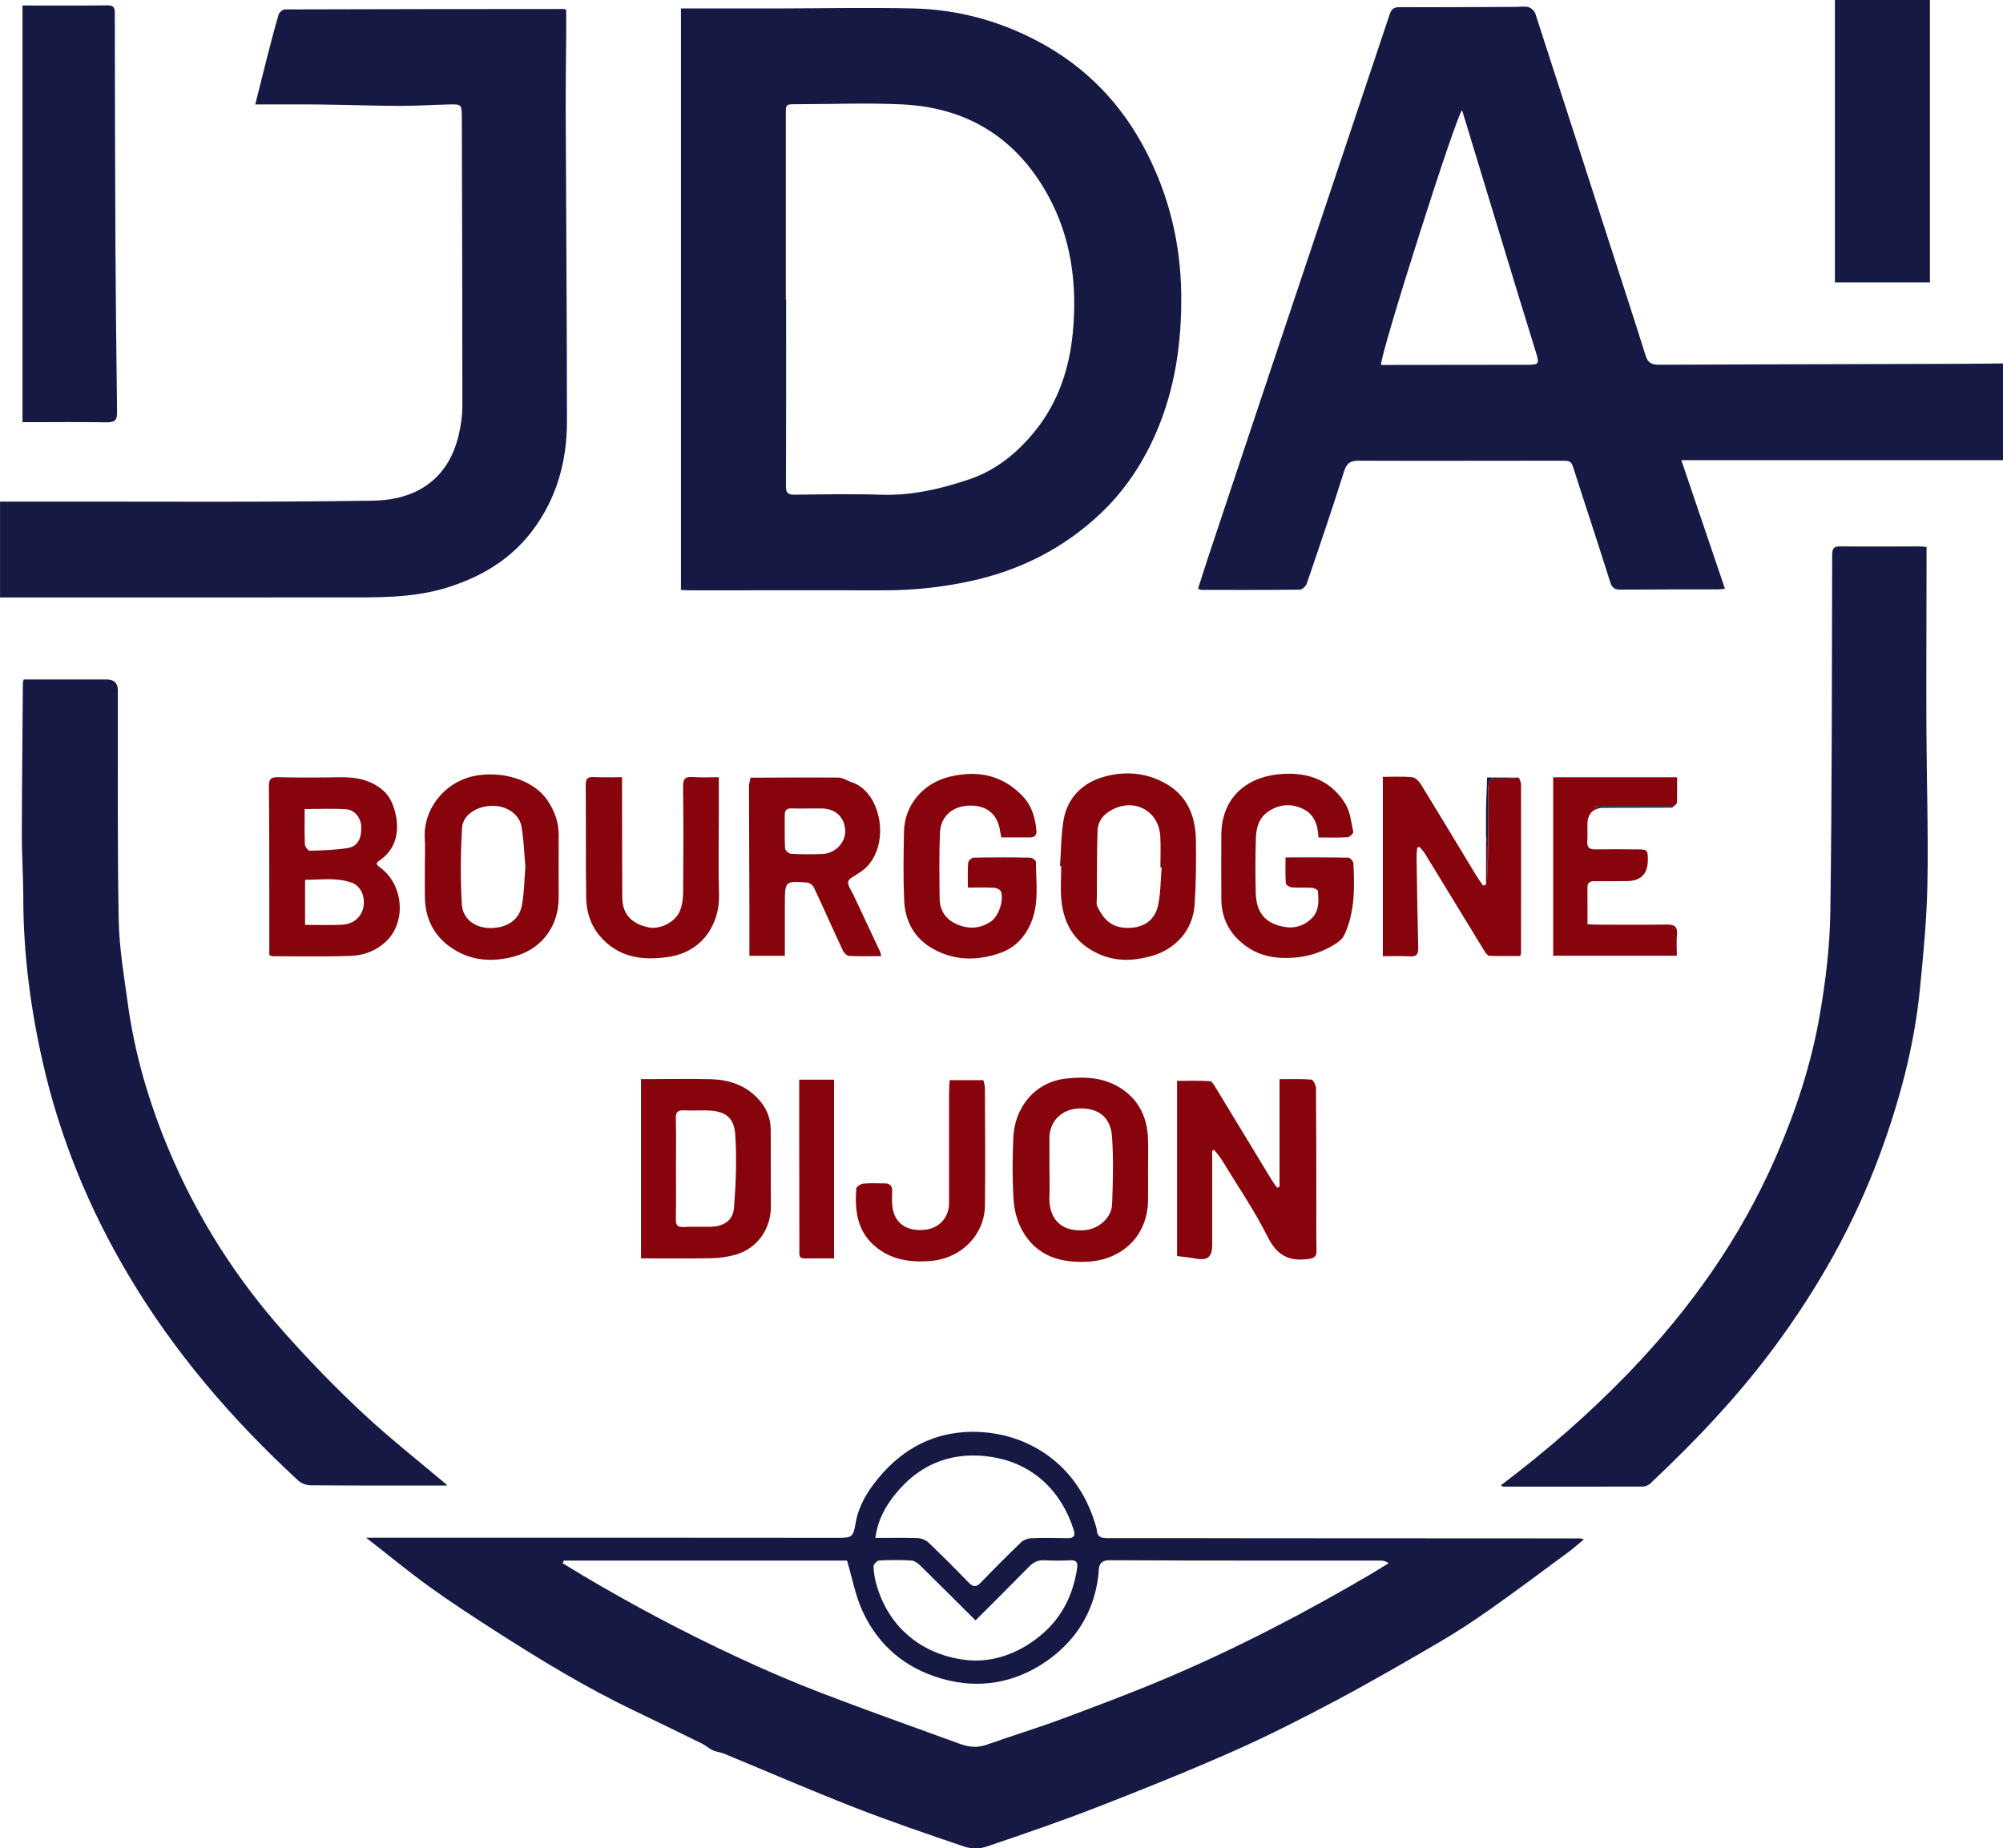 <?xml version="1.0" encoding="UTF-8"?><svg id="Calque_2" xmlns="http://www.w3.org/2000/svg" viewBox="0 0 621.47 573.61"><defs><style>.cls-1{fill:#87040d;}.cls-2{fill:#161944;}</style></defs><g id="Calque_1-2"><path class="cls-2" d="M621.47,142.81h-99.8c4.64,13.67,9.05,26.67,13.53,39.9-.84,.08-1.5,.18-2.15,.19-10.01,.02-20.03,0-30.04,.08-1.85,.01-2.79-.32-3.44-2.4-3.71-11.93-7.71-23.77-11.49-35.67-.42-1.32-.97-1.88-2.24-1.9-.86-.02-1.73-.05-2.59-.04-20.55,.01-41.09,.07-61.63,0-2.51,0-3.74,.63-4.57,3.25-3.68,11.68-7.63,23.27-11.59,34.86-.28,.82-1.42,1.9-2.17,1.91-10.18,.12-20.37,.08-30.56,.07-.24,0-.47-.16-1.01-.35,.97-3.02,1.9-6.04,2.89-9.03,6.87-20.62,13.73-41.25,20.63-61.86,11.97-35.77,23.97-71.54,35.92-107.32,.54-1.62,1.23-2.29,3.07-2.28,11.91,.06,23.82-.03,35.74-.08,1.44,0,2.94-.27,4.28,.08,.85,.22,1.86,1.21,2.14,2.06,7.87,24.19,15.65,48.41,23.45,72.62,3.6,11.16,7.25,22.31,10.76,33.5,.72,2.29,2.02,2.8,4.19,2.79,30.99-.13,61.98-.19,92.97-.28,4.57-.01,9.14-.08,13.72-.13v30.05Zm-192.99-29.56c1.04,0,1.88,0,2.73,0,14.32-.02,28.64-.03,42.97-.05,3.2,0,3.45-.38,2.5-3.45-1.81-5.83-3.61-11.66-5.39-17.5-3.61-11.86-7.21-23.73-10.82-35.59-2.27-7.47-4.54-14.94-6.83-22.46-1.7,1.19-25.31,75.35-25.16,79.05Z"/><path class="cls-2" d="M211.27,2.62c10.09,0,20.09,.01,30.09,0,13.98-.02,27.97-.32,41.94,0,13.69,.3,26.68,3.8,38.82,10.24,14.9,7.9,26.04,19.55,33.66,34.48,7.01,13.73,10.53,28.36,10.72,43.86,.18,14.94-1.85,29.38-7.83,43.16-4.12,9.48-9.74,17.95-17.26,25.05-11.39,10.75-24.87,17.56-40.16,20.9-8.87,1.94-17.83,2.9-26.91,2.88-20.02-.04-40.05,0-60.07,.01-.93,0-1.85-.08-2.99-.13V2.62Zm32.55,90.25h.09c0,19.33,.03,38.66-.05,58,0,2.06,.57,2.67,2.62,2.65,9.06-.1,18.13-.27,27.18,.01,9.37,.29,18.29-1.83,26.99-4.75,8.42-2.82,15.16-8.34,20.69-15.27,7.12-8.92,10.51-19.39,11.54-30.5,1.37-14.83-.47-29.3-7.82-42.57-9.8-17.69-25.04-27.08-45.13-28.04-10.93-.53-21.92-.06-32.88-.06-3.24,0-3.24-.03-3.24,3.32,0,19.07,0,38.15,0,57.22Z"/><path class="cls-2" d="M113.61,477.21c32.02,0,63.33,0,94.65,0,17.18,0,34.36,.02,51.53,.03,4.57,0,4.93-.15,5.69-4.61,.88-5.18,3.49-9.5,6.66-13.44,8.79-10.93,20.43-16.07,34.27-14.6,14.71,1.57,28.18,11.1,33.31,28.06,.22,.74,.52,1.49,.59,2.25,.16,2.02,1.32,2.44,3.15,2.43,15.28-.03,30.56,.03,45.84,.04,33.66,.02,67.33,.03,100.99,.05,.22,0,.45,.11,1.16,.3-1.88,1.54-3.43,2.92-5.1,4.15-7.84,5.78-15.64,11.63-23.59,17.25-5.16,3.64-10.45,7.15-15.9,10.34-10.7,6.25-21.43,12.47-32.37,18.28-10.47,5.56-21.07,10.95-31.91,15.75-13.92,6.16-28.07,11.85-42.26,17.36-11.34,4.41-22.86,8.37-34.39,12.26-2.03,.68-4.69,.64-6.73-.05-11.51-3.9-23.02-7.83-34.33-12.25-13.52-5.28-26.85-11.07-40.27-16.61-1.09-.45-2.35-.52-3.41-1.02-1.21-.56-2.23-1.52-3.42-2.11-7-3.44-14.02-6.85-21.06-10.23-14.91-7.15-29.02-15.71-42.9-24.63-6.92-4.45-13.84-8.94-20.51-13.75-6.57-4.74-12.83-9.91-19.68-15.25Zm61.34,7.09l-.39,.81c2.01,1.22,4,2.46,6.02,3.66,15.65,9.32,31.75,17.83,48.25,25.52,8.66,4.04,17.47,7.81,26.39,11.24,14.09,5.41,28.34,10.42,42.51,15.61,2.73,1,5.4,1.37,8.29,.34,7.76-2.76,15.66-5.14,23.37-8.01,11.08-4.13,22.16-8.29,33.04-12.91,21.7-9.23,42.58-20.13,62.92-32.07,1.87-1.1,3.69-2.26,5.53-3.4-.98-.67-1.79-.79-2.6-.79-11.22,0-22.44,0-33.66,0-16.74-.01-33.49,0-50.23-.11-2.33-.02-3.36,.83-3.48,3.04-.04,.69-.09,1.38-.17,2.06-1.42,11.25-7.19,20.16-16.25,26.37-9.71,6.65-20.77,8.62-32.38,5.26-11.37-3.29-19.7-10.39-24.56-21.08-2.17-4.78-3.13-10.12-4.73-15.54h-87.89Zm96.65-7.03c4.73,0,8.95-.1,13.16,.06,1.14,.04,2.51,.59,3.32,1.37,4.24,4.04,8.39,8.19,12.46,12.41,1.43,1.48,2.4,1.45,3.81-.02,4.07-4.22,8.21-8.37,12.44-12.44,.76-.73,2.05-1.23,3.11-1.28,3.79-.15,7.59-.09,11.38-.02,1.79,.03,2.42-.76,1.91-2.39-3.82-12.37-12.81-20.51-24.5-22.64-13.23-2.4-24.31,2.09-32.29,13.19-2.4,3.33-4.16,7.05-4.81,11.76Zm31.08,25.59c-5.82-5.79-11.42-11.4-17.08-16.95-.75-.73-1.8-1.56-2.75-1.62-3.35-.21-6.73-.19-10.09-.02-.64,.03-1.75,1.18-1.73,1.79,.05,1.87,.37,3.78,.88,5.59,3.91,13.98,14.83,21.91,27.52,23.46,6.99,.85,13.62-1,19.63-4.81,8.74-5.54,13.65-13.49,15.14-23.68,.27-1.86-.28-2.49-2.16-2.4-2.67,.12-5.36,.13-8.02-.02-2.01-.12-3.41,.64-4.77,2.03-5.43,5.53-10.93,10.99-16.57,16.63Z"/><path class="cls-2" d="M79.19,32.43c1.25-4.96,2.38-9.54,3.55-14.11,1.18-4.59,2.35-9.19,3.68-13.74,.21-.7,1.26-1.65,1.92-1.66,28.92-.1,57.83-.11,86.75-.13,.07,0,.15,.07,.59,.29,0,2.33,.01,4.86,0,7.38-.05,7.76-.19,15.52-.16,23.28,.12,32.36,.37,64.72,.39,97.08,0,12.39-3.22,23.97-10.8,33.96-6.66,8.78-15.63,14.17-26.14,17.48-11.08,3.49-22.39,3.13-33.72,3.14-34.44,.02-68.88,.01-103.32,.02-.59,0-1.19,0-1.92,0v-29.76c4.67,0,9.32,0,13.97,0,33.92-.04,67.85,.24,101.76-.29,12.82-.2,23.25-6.1,26.6-20.46,.68-2.92,1.12-5.97,1.12-8.96,.01-29.61-.1-59.21-.17-88.82,0-.26,0-.52,0-.78-.06-3.95-.06-4.02-3.97-3.94-5.06,.1-10.11,.47-15.17,.45-8.26-.03-16.52-.34-24.78-.43-6.55-.08-13.1-.02-20.16-.02Z"/><path class="cls-2" d="M465.7,460.92c14.16-10.69,27.37-22.2,39.57-34.84,19.08-19.76,34.73-41.81,45.74-67.1,6.16-14.15,10.96-28.73,13.59-43.88,1.82-10.49,3.13-21.19,3.29-31.82,.53-37.02,.48-74.04,.58-111.06,0-2.01,.49-2.69,2.61-2.66,8.11,.11,16.23,.02,24.34,.01,.67,0,1.35,.1,2.33,.17,0,2.65,0,5.2,0,7.75-.02,16.23-.11,32.45-.04,48.68,.06,16.04,.61,32.1,.31,48.13-.21,11-1.26,22-2.36,32.96-1.77,17.58-6.32,34.54-12.43,51.09-8.05,21.81-19.37,41.83-33.27,60.45-11.29,15.12-24.23,28.69-37.93,41.58-.55,.52-1.46,.93-2.2,.94-14.5,.05-29,.04-43.5,.02-.13,0-.26-.17-.62-.42Z"/><path class="cls-2" d="M138.78,460.92s-.49,.1-.97,.1c-13.81,0-27.63,.03-41.44-.08-1.3-.01-2.89-.61-3.84-1.48-20.48-18.87-38.48-39.81-52.72-63.83-12.23-20.61-21.23-42.54-26.54-65.96-3.81-16.78-6.03-33.73-6.04-50.96,0-6.55-.47-13.09-.46-19.64,.03-15.7,.21-31.4,.33-47.1,0-.25,.11-.49,.25-1.1,.87,0,1.79,0,2.71,0,7.68,0,15.37,0,23.05,0q3.45,0,3.46,3.37c.04,23.74-.17,47.48,.26,71.22,.16,8.74,1.65,17.47,2.85,26.16,2.15,15.63,6.59,30.66,12.69,45.19,8.73,20.8,20.67,39.65,35.62,56.48,7.77,8.75,15.95,17.19,24.49,25.18,8.46,7.91,17.61,15.08,26.31,22.44Z"/><path class="cls-2" d="M6.98,1.71c8.79,0,17.59,.07,26.38-.05,2.24-.03,2.26,1.12,2.26,2.75,.04,24.08,.07,48.17,.2,72.25,.09,16.91,.29,33.83,.5,50.74,.04,2.86-.29,3.73-3.62,3.66-7.68-.15-15.37-.05-23.05-.05-.76,0-1.52,0-2.67,0V1.71Z"/><path class="cls-2" d="M569.32,87.63V0h29.48V87.63h-29.48Z"/><path class="cls-1" d="M83.56,296.38c0-4.3,0-8.68,0-13.05-.02-13.1,.02-26.21-.12-39.31-.03-2.37,.73-2.88,2.94-2.83,6.38,.14,12.76,.11,19.14,.01,5.02-.07,9.73,.82,13.55,4.29,1.17,1.07,2.14,2.56,2.72,4.04,2.16,5.54,2.54,13.09-4.05,17.52-1.31,.88-.96,1.32,.22,2.18,7.24,5.28,8.18,16.83,1.9,22.85-2.97,2.84-6.76,4.38-10.73,4.54-8.18,.32-16.38,.13-24.56,.13-.24,0-.47-.17-.98-.36Zm11.1-9.37c4.06,0,7.85,.16,11.63-.05,3.58-.2,6.13-2.69,6.54-5.9,.41-3.25-1.06-6.21-3.8-7.17-4.68-1.63-9.49-.86-14.37-.85v13.96Zm-.13-35.95c0,3.94-.09,7.47,.07,10.99,.03,.71,1.02,1.97,1.53,1.96,3.93-.11,7.9-.21,11.77-.84,3.09-.51,4.32-2.93,4.18-6.7-.1-2.63-1.98-5.14-4.71-5.33-4.17-.29-8.38-.07-12.85-.07Z"/><path class="cls-1" d="M376.1,357.16c0,3.5,0,7.01,0,10.51,0,6.21,.01,12.42,.01,18.63,0,3.89-1.46,5.01-5.33,4.25-1.78-.35-3.6-.5-5.57-.76v-54.37c3.48,0,6.84-.11,10.19,.1,.64,.04,1.31,1.24,1.79,2.02,5.82,9.56,11.61,19.14,17.42,28.71,.49,.81,1.09,1.55,1.64,2.33,.25-.08,.5-.16,.75-.23v-33.44c3.56,0,6.74-.14,9.88,.13,.57,.05,1.42,1.74,1.43,2.67,.11,12.51,.1,25.02,.11,37.53,0,4.23-.04,8.46,.05,12.68,.04,1.87-.41,2.5-2.55,2.79-6.06,.82-9.71-1.14-12.58-6.85-4.19-8.33-9.49-16.09-14.36-24.07-.65-1.06-1.53-1.98-2.3-2.97-.19,.12-.38,.23-.57,.35Z"/><path class="cls-1" d="M471.27,241.31c.23,.68,.65,1.36,.66,2.03,.03,17.51,.01,35.02,0,52.53,0,.16-.1,.32-.27,.8-3.12,0-6.36,.07-9.59-.07-.53-.02-1.15-.9-1.52-1.51-6.18-10.08-12.31-20.18-18.49-30.27-.45-.73-1.09-1.33-1.65-2-.23,.07-.46,.15-.68,.22-.08,.96-.23,1.93-.21,2.89,.14,9.4,.27,18.79,.51,28.18,.05,1.99-.47,2.81-2.59,2.68-2.74-.17-5.5-.04-8.39-.04v-55.67c3.13,0,6.15-.19,9.12,.11,.99,.1,2.13,1.3,2.74,2.29,5.73,9.32,11.35,18.7,17.02,28.06,.68,1.12,1.46,2.17,2.2,3.26,.31-.08,.63-.16,.94-.24v-15.78c.12,1.27,.34,2.54,.35,3.81,.05,3.49,.02,6.98,.02,10.47,.37-9.49,.43-18.97,.33-28.45-.02-2.2,.52-3.12,2.89-2.97,2.19,.14,4.41-.2,6.62-.33Z"/><path class="cls-1" d="M198.89,390.51v-55.63c1.02,0,2,0,2.99,0,6.21,0,12.42-.13,18.62,.03,5.42,.14,10.34,1.66,14.35,5.7,2.82,2.84,4.26,6.1,4.28,10.01,.06,7.93-.02,15.86,.04,23.79,.05,6.93-4.19,13-10.85,14.93-2.44,.71-5.06,1.07-7.61,1.12-7.22,.15-14.45,.05-21.84,.05Zm10.84-27.93c0,5.26,.06,10.52-.03,15.78-.03,1.76,.45,2.5,2.32,2.41,2.75-.14,5.52-.03,8.28-.06,4.16-.05,7.12-1.85,7.44-5.94,.6-7.61,.9-15.31,.36-22.9-.39-5.36-3.41-7.17-8.88-7.26-2.33-.04-4.66,.07-6.99-.03-1.84-.08-2.59,.45-2.54,2.47,.14,5.17,.05,10.35,.04,15.52Z"/><path class="cls-1" d="M409.08,259.9c-.18-4.03-1.36-7.3-4.98-8.96-3.7-1.7-7.39-1.34-10.77,1.03-2.83,1.98-3.57,5.05-3.67,8.17-.19,5.6-.17,11.22-.04,16.83,.14,6.27,2.92,9.66,9.03,10.7,3.15,.54,6.19-.45,8.48-2.83,2.25-2.35,2.02-5.39,1.77-8.32-.03-.4-1.13-.96-1.76-1-2.15-.14-4.32,.02-6.46-.15-.64-.05-1.7-.8-1.74-1.28-.17-2.56-.08-5.13-.08-8.01,6.7,0,13.14-.04,19.57,.08,.53,.01,1.46,1.16,1.5,1.82,.37,7.54,.44,15.08-2.81,22.14-.53,1.16-1.74,2.16-2.87,2.86-4.97,3.11-10.34,4.49-16.31,4.29-5.5-.18-10.04-2.01-13.88-5.8-3.42-3.38-5.06-7.56-5.11-12.31-.07-6.64-.02-13.29-.01-19.94,0-11.21,7.27-17.76,17.39-18.9,8.51-.96,16.26,1.27,21.05,9.06,1.55,2.51,1.86,5.81,2.5,8.8,.09,.43-1.14,1.6-1.81,1.64-2.92,.18-5.85,.08-8.99,.08Z"/><path class="cls-1" d="M310.71,259.88c-.15-.71-.3-1.21-.37-1.72-.7-5.38-4.02-8.25-9.44-8.16-5.28,.09-9.05,3.26-9.26,8.45-.28,6.8-.18,13.62-.1,20.43,.04,3.69,1.91,6.45,5.29,7.93,3.71,1.62,7.4,1.45,10.79-.97,2.23-1.59,3.87-6.4,2.97-9.13-.19-.59-1.38-1.17-2.14-1.21-2.64-.15-5.29-.06-8.15-.06,0-2.88-.11-5.29,.08-7.67,.05-.6,1.08-1.6,1.67-1.61,5.87-.12,11.74-.11,17.61,0,.62,.01,1.76,.85,1.76,1.3,0,6.43,1.08,12.96-1.63,19.16-1.92,4.39-5.03,7.6-9.59,9.16-6.88,2.37-13.72,2.41-20.29-1.09-6.11-3.25-9.08-8.65-9.38-15.34-.31-7.06-.19-14.15-.05-21.23,.17-8.4,6.01-15.12,14.2-17.09,8.72-2.09,16.38-.52,22.66,6.08,2.77,2.91,3.87,6.63,4.22,10.59,.14,1.59-.58,2.18-2.08,2.17-2.84-.02-5.69,0-8.75,0Z"/><path class="cls-1" d="M356.21,363.13c0,3.11,.03,6.21,0,9.32-.13,11.11-8.06,18.46-18.59,19.08-8.61,.5-16.03-1.73-20.44-9.66-1.57-2.83-2.5-6.3-2.7-9.54-.41-6.45-.36-12.95-.07-19.41,.4-8.92,6.37-17.08,16.31-18.2,6.48-.73,12.55-.29,17.98,3.65,4.96,3.61,7.18,8.69,7.47,14.65,.16,3.36,.03,6.73,.03,10.09,0,0,.02,0,.03,0Zm-30.61-.47h.02c0,2.85,.1,5.7-.02,8.54-.26,6.45,3.02,11.16,10.86,10.57,4.34-.33,8.44-3.75,8.6-8.13,.24-6.98,.47-14.01-.04-20.96-.46-6.31-4.57-8.79-9.9-8.71-5.42,.08-9.65,3.72-9.53,9.63,.06,3.02,.01,6.04,.01,9.06Z"/><path class="cls-1" d="M328.89,268.7c.34-4.71,.32-9.48,1.09-14.12,1.18-7.06,5.93-11.64,12.49-13.51,6.09-1.74,12.43-1.44,18.36,1.62,7.46,3.84,10.14,10.37,10.23,18.22,.08,6.63,.04,13.29-.41,19.9-.54,7.83-5.86,13.77-13.41,15.89-5.52,1.54-10.93,1.76-16.3-.64-7.26-3.25-10.88-9.06-11.62-16.72-.34-3.5-.06-7.07-.06-10.61-.12,0-.24-.01-.36-.02Zm31.54,.48c-.13,0-.26-.02-.39-.03,0-3.19,.15-6.39-.03-9.57-.42-7.64-7.49-11.82-14.44-8.56-2.86,1.34-4.94,3.56-5.04,6.84-.21,6.89-.16,13.78-.21,20.67,0,.93-.22,2,.15,2.78,1.82,3.79,4.25,6.65,9.46,6.65,4.76,0,8.3-2.24,9.34-6.8,.88-3.88,.81-7.98,1.16-11.98Z"/><path class="cls-1" d="M131.82,268.43c0-2.76,.13-5.53-.03-8.28-.51-9.03,6.09-17.25,14.85-19.23,8.71-1.97,18.83,.98,23.19,7.41,2.18,3.21,3.51,6.71,3.51,10.63,0,6.47-.04,12.94,0,19.42,.06,9.13-5.33,16.3-14.2,18.56-7.13,1.82-13.97,1.09-19.95-3.43-4.96-3.75-7.31-9-7.37-15.23-.03-3.28,0-6.56,0-9.84Zm31.19,.5c-.36-3.99-.48-8.23-1.19-12.35-.7-3.99-4.66-6.56-9.1-6.51-4.74,.06-9.15,2.8-9.37,6.87-.44,7.87-.53,15.8-.06,23.67,.27,4.6,4.09,7.29,8.57,7.38,5.27,.1,9.19-2.36,10.07-7.01,.73-3.86,.73-7.86,1.08-12.04Z"/><path class="cls-1" d="M223.03,241.18c0,3.96,0,7.65,0,11.34,0,8.37-.19,16.74,.06,25.1,.26,8.7-4.76,17.66-15.57,19.33-8.12,1.25-15.7,.23-21.42-6.49-2.9-3.41-4.17-7.58-4.23-11.94-.16-11.64-.04-23.29-.14-34.94-.02-2,.68-2.53,2.56-2.43,2.75,.14,5.51,.04,8.71,.04,0,1.18,0,2.18,0,3.17,.02,11.39,.01,22.78,.08,34.16,.03,5.13,2.78,8.17,8.23,9.29,3.42,.71,8.22-1.62,9.63-5.09,.76-1.85,1.01-4.02,1.02-6.04,.09-10.87,.12-21.74-.02-32.61-.03-2.5,.76-3.13,3.09-2.93,2.48,.2,4.99,.05,7.99,.05Z"/><path class="cls-1" d="M497.23,250.69q-4.73,.34-4.71,5.29c0,1.73,.07,3.46-.03,5.17-.11,1.8,.63,2.47,2.41,2.44,4.31-.07,8.63-.02,12.94,0,3.29,0,3.44,.15,3.43,3.29q0,6.55-6.59,6.55c-3.36,0-6.73,.06-10.09,.04-1.37,0-2.08,.49-2.06,1.97,.04,3.7,.01,7.39,.01,11.38,1.06,.05,1.97,.13,2.88,.13,7.25,.01,14.49,.08,21.74-.03,2.28-.03,3.37,.56,3.15,3.05-.19,2.13-.04,4.28-.04,6.62h-38.36v-55.37h38.44c0,2.72,.04,5.29-.04,7.85-.01,.37-.59,.73-.91,1.09-8.22,0-16.44,0-24.67,0,0,.1,0,.2,0,.29,.84,.08,1.67,.17,2.51,.25Z"/><path class="cls-1" d="M294.64,335.22h10.48c.13,.66,.47,1.6,.48,2.55,.04,12.08,.15,24.16,.01,36.24-.1,9.15-7.25,16.44-16.7,17.29-6.45,.58-12.61-.32-17.65-4.75-5.37-4.71-6.09-11.1-5.58-17.72,.05-.58,1.38-1.44,2.18-1.52,2.22-.21,4.48-.07,6.72-.06,1.62,0,2.27,.82,2.24,2.44-.04,1.89-.16,3.84,.21,5.66,.96,4.67,4.84,6.94,10.27,6.24,4.17-.53,7.15-3.86,7.16-8.14,.02-11.48-.01-22.95,0-34.43,0-1.27,.12-2.54,.19-3.82Z"/><path class="cls-1" d="M258.78,390.52c-3.11,0-6.12-.03-9.12,.01-1.95,.03-1.64-1.33-1.64-2.51-.02-11.48-.03-22.96-.05-34.44,0-6.11,0-12.22,0-18.52h10.81v55.46Z"/><path class="cls-2" d="M471.27,241.31c-2.21,.13-4.43,.47-6.62,.33-2.37-.15-2.91,.77-2.89,2.97,.1,9.48,.04,18.96-.33,28.45,0-3.49,.03-6.98-.02-10.47-.02-1.27-.23-2.54-.35-3.81,0-2.54,0-5.08,0-7.61,.11-3.3,.22-6.6,.33-9.89,3.3,.01,6.59,.02,9.89,.03Z"/><path class="cls-1" d="M273.16,295.54c-2.77-5.91-5.55-11.82-8.32-17.73-.65-1.4-1.88-2.95-1.65-4.22,.19-1.05,2.13-1.79,3.3-2.66,.2-.15,.43-.28,.64-.43,9.55-6.54,6.93-24.84-3.17-27.85-1.27-.47-2.53-1.33-3.81-1.34-9.09-.09-18.19,0-27.28,.03-.17,.9-.48,1.79-.48,2.69,.02,12.76,.09,25.52,.13,38.28,.02,4.72,0,9.44,0,14.3h11c0-5.59-.02-11.01,0-16.43,.03-6.76,.05-6.8,6.88-6.3,.76,.06,1.79,.81,2.12,1.51,3.06,6.51,5.96,13.09,9,19.6,.34,.72,1.25,1.62,1.94,1.66,3.25,.17,6.52,.08,9.94,.08-.12-.56-.15-.9-.27-1.19Zm-17.95-30.53c-3.26,.16-6.54,.12-9.8-.05-.66-.04-1.79-1.05-1.83-1.66-.18-3.43-.06-6.87-.1-10.31-.02-1.52,.58-2.18,2.14-2.12,1.8,.08,3.61,.02,5.42,.02h0c1.29-.01,2.58-.02,3.87,0,4.33,.03,7.2,2.74,7.33,6.93,.12,3.62-3.05,7-7.03,7.2Z"/><path class="cls-2" d="M497.23,250.69c-.84-.08-1.67-.17-2.51-.25,0-.1,0-.2,0-.29,8.22,0,16.44,0,24.67,0-.19,.16-.37,.32-.55,.48-6.09,.01-12.18,.03-18.27,.04-1.11,0-2.23,.02-3.34,.03Z"/><path class="cls-1" d="M500.57,250.66c6.09-.01,12.18-.03,18.27-.04-6.09,.01-12.18,.03-18.27,.04Z"/><path class="cls-1" d="M461.38,241.27c-.11,3.3-.22,6.59-.33,9.89,.11-3.3,.22-6.59,.33-9.89Z"/></g></svg>